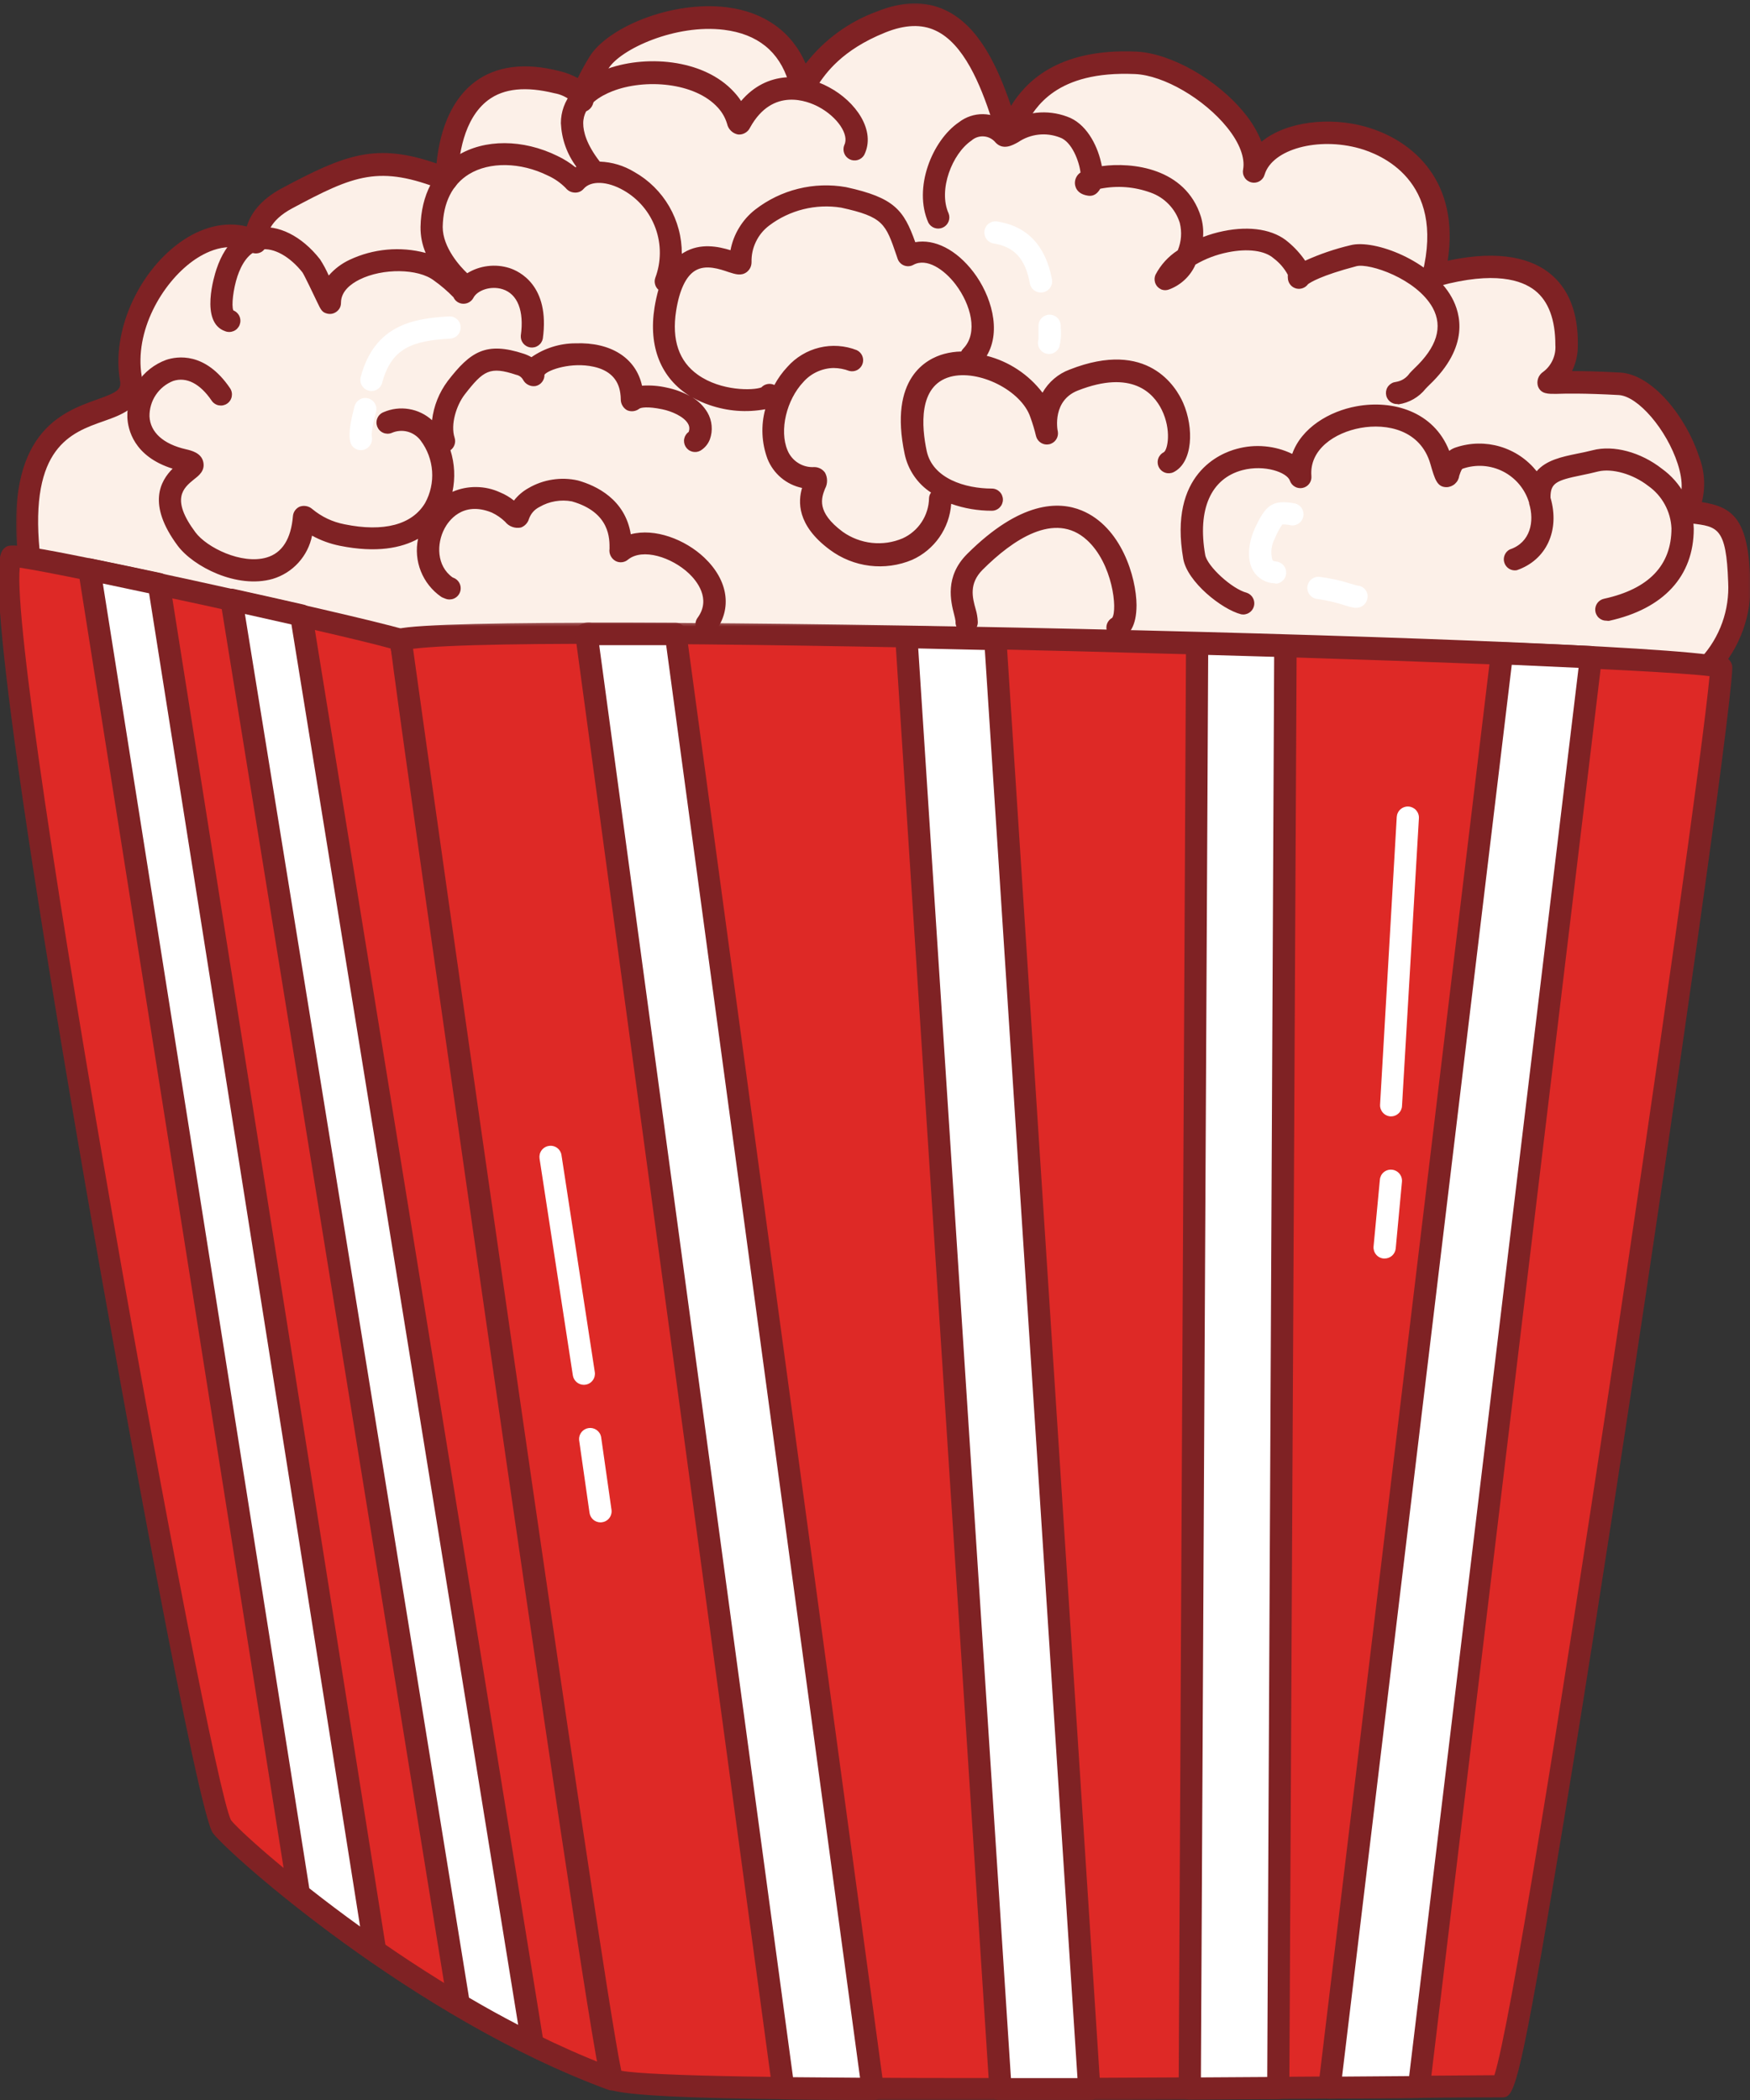 <svg width="440" height="528" viewBox="0 0 440 528" fill="none" xmlns="http://www.w3.org/2000/svg">
<rect x="0" y="0" width="440" height="528" fill="#333333" stroke="none"/>
<path fill-rule="evenodd" clip-rule="evenodd" d="M7.354 140.374C2.135 94.202 35.307 109.364 32.891 95.192C29.672 76.265 49.323 53.083 64.344 60.994C64.344 60.994 63.229 54.754 72.141 49.978C88.87 41.036 95.656 38.598 112.318 45.218C112.474 45.218 111.151 13.338 140.047 20.817C152.646 24.056 141.125 31.484 150.609 15.916C156.823 5.723 193.255 -5.121 200.932 19.822C202.901 26.166 201.979 13.546 221.609 5.671C239.016 -1.303 246.781 13.249 252.005 29.098C256.198 41.786 251.583 14.473 285.547 15.968C298.271 16.53 317.349 31.796 315.328 43.181C320.547 26.343 370.281 29.53 360.391 69.52C360.307 69.869 394.229 57.645 393.937 86.947C393.797 100.405 377.573 95.036 407.234 96.728C417.677 97.338 431.375 122.036 423.198 128.697C431.901 129.968 436.755 128.541 437.365 146.442C437.885 161.432 428.016 174.333 413.781 174.333L93.5 183.989L7.406 140.411L7.354 140.374Z" fill="#FCF0E8"/>
<mask id="mask0_775_18157" style="mask-type:luminance" maskUnits="userSpaceOnUse" x="4" y="0" width="437" height="187">
<path d="M4 0.333H440.479V187H4V0.333Z" fill="white"/>
</mask>
<g mask="url(#mask0_775_18157)">
<path d="M93.448 186.635C93.005 186.646 92.588 186.547 92.193 186.338L6.083 142.765C5.667 142.547 5.323 142.25 5.057 141.864C4.792 141.479 4.625 141.052 4.568 140.583C1.089 108.771 15.573 103.63 24.255 100.494C29.844 98.526 30.557 97.911 30.141 95.489C28.104 83.531 34.542 68.734 45.109 61.047C50.677 57.005 56.667 55.593 62.047 56.953C62.917 54.041 65.198 50.364 70.838 47.349C86.922 38.734 94.63 35.859 109.755 41.104C110.677 31.765 114.021 24.635 119.365 20.609C124.708 16.583 131.932 15.625 140.74 17.89C142.323 18.27 143.833 18.854 145.266 19.63C146.156 17.791 147.146 16 148.224 14.26C152.609 7.062 168.641 0.073 182.797 1.833C192.193 3.021 199.12 8.005 202.568 15.989C204.891 12.995 207.578 10.38 210.641 8.146C213.698 5.916 217.005 4.156 220.568 2.864C226.901 0.317 232.646 0.198 237.609 2.515C246.312 6.526 250.995 17.26 254.198 26.619C257.589 21.166 265.422 12.067 285.667 12.974C294.37 13.354 306.156 20.031 312.958 28.52C314.734 30.672 316.141 33.041 317.172 35.635C323.406 30.526 334.229 29.307 343.37 31.869C355.656 35.354 367.026 45.916 363.995 65.562C377.797 62.547 385.422 65.437 389.443 68.562C394.354 72.375 396.807 78.479 396.719 86.724C396.745 89.026 396.255 91.218 395.26 93.297H395.417C398.182 93.297 402.062 93.38 407.391 93.677C415.573 94.151 424.031 105.01 427.198 114.823C427.901 116.64 428.318 118.526 428.432 120.474C428.552 122.427 428.375 124.343 427.896 126.239C435.797 127.479 439.625 130.599 440.078 146.073C440.182 148.187 440.078 150.286 439.766 152.38C439.448 154.468 438.932 156.505 438.208 158.494C437.49 160.484 436.583 162.38 435.484 164.182C434.385 165.989 433.12 167.672 431.687 169.224C430.536 170.442 429.271 171.531 427.896 172.494C426.521 173.453 425.062 174.265 423.526 174.932C421.984 175.599 420.396 176.104 418.755 176.453C417.115 176.797 415.453 176.974 413.776 176.979L93.5 186.619L93.448 186.635ZM9.896 138.474L94.005 181.041L413.62 171.401C416.281 171.422 418.833 170.911 421.276 169.869C423.724 168.828 425.859 167.338 427.687 165.406C428.859 164.125 429.896 162.739 430.792 161.25C431.687 159.76 432.432 158.198 433.016 156.562C433.604 154.922 434.021 153.244 434.271 151.521C434.526 149.802 434.604 148.073 434.51 146.338C434.042 132.651 431.849 132.39 425.302 131.609C424.484 131.505 423.562 131.416 422.724 131.276C422.177 131.198 421.693 130.974 421.276 130.609C420.859 130.239 420.578 129.791 420.427 129.255C420.281 128.718 420.292 128.187 420.458 127.656C420.63 127.13 420.932 126.692 421.37 126.343C423.109 124.896 423.318 121.255 421.823 116.614C419.036 108.005 411.849 99.604 407.005 99.328C398.182 98.838 393.484 98.958 391.219 99.031C389.286 99.031 387.443 99.114 386.693 97.13C386.589 96.797 386.542 96.453 386.552 96.104C386.562 95.755 386.625 95.411 386.745 95.083C386.865 94.755 387.031 94.453 387.25 94.182C387.469 93.906 387.724 93.677 388.016 93.484C389.062 92.692 389.854 91.698 390.396 90.5C390.932 89.302 391.156 88.052 391.062 86.739C391.062 80.343 389.323 75.724 385.964 73.057C382.604 70.39 375.729 68.14 361.891 71.89C361.307 72.151 360.703 72.234 360.078 72.145C359.448 72.052 358.891 71.802 358.406 71.385C358.052 71.036 357.807 70.625 357.667 70.145C357.531 69.666 357.521 69.182 357.641 68.698C363.437 45.291 347.005 38.77 341.839 37.323C331.396 34.38 319.943 37.5 317.974 43.859C317.88 44.213 317.724 44.536 317.505 44.823C317.286 45.114 317.021 45.354 316.708 45.541C316.396 45.729 316.057 45.849 315.698 45.901C315.339 45.958 314.984 45.942 314.63 45.854C314.276 45.77 313.948 45.62 313.656 45.411C313.359 45.198 313.115 44.937 312.922 44.625C312.729 44.317 312.599 43.984 312.536 43.625C312.474 43.265 312.484 42.911 312.562 42.552C313.062 39.661 311.656 35.927 308.573 32.093C302.76 24.859 292.594 18.932 285.391 18.619C265.422 17.729 260.234 27.125 257.745 31.625C256.74 33.364 255.677 35.338 253.432 35.109C251.182 34.885 250.141 32.323 249.323 29.88C246.484 21.27 242.359 10.984 235.203 7.672C231.724 6.036 227.531 6.177 222.604 8.161C211.583 12.588 207.599 18.5 205.667 21.338C204.604 22.906 203.51 24.531 201.422 24.198C199.333 23.869 198.615 21.791 198.234 20.536C195.901 12.937 190.453 8.547 182.062 7.5C169.88 5.963 155.953 12.364 152.958 17.276C151.375 19.614 150.141 22.125 149.25 24.807V24.911C149.297 25.547 149.156 26.135 148.844 26.687C148.526 27.234 148.083 27.651 147.51 27.927C146.953 28.156 146.38 28.198 145.792 28.052C145.208 27.906 144.719 27.604 144.328 27.145C143.865 26.656 143.63 26.073 143.63 25.401C142.38 24.364 140.953 23.708 139.349 23.432C132.281 21.687 126.693 22.192 122.724 25.177C116.458 29.895 115.276 39.484 115.12 44.786C115.156 45.312 115.062 45.823 114.839 46.302C114.609 46.786 114.281 47.177 113.849 47.484C113.036 48.015 112.177 48.104 111.271 47.75C95.344 41.422 89.115 44 73.463 52.385C67.531 55.557 67.057 59.218 67.13 60.645C67.156 61.166 67.057 61.661 66.828 62.13C66.599 62.599 66.271 62.984 65.838 63.276C65.417 63.547 64.958 63.692 64.453 63.713C63.953 63.734 63.484 63.63 63.036 63.401C57.24 60.333 51.375 63.52 48.401 65.682C40.76 71.229 33.708 83.255 35.641 94.656C36.911 102.062 30.922 104.172 26.104 105.88C17.781 108.791 7.458 112.484 9.964 138.474H9.896Z" fill="#7F2224"/>
</g>
<path fill-rule="evenodd" clip-rule="evenodd" d="M100.703 160.822C89.198 157.333 4.328 138.666 2.984 139.802C-4.813 146.39 50.87 452.822 55.76 459.114C60.026 464.64 106.135 505.171 153.849 522.739C163.719 514.671 109.182 201.697 100.703 160.822Z" fill="#DE2926"/>
<path d="M153.849 525.599C153.515 525.599 153.198 525.541 152.89 525.422C103.771 507.349 57.87 466.489 53.552 460.932C49.828 456.135 30.594 350.521 21.854 300.13C-5.333 143.25 -0.776 139.401 1.193 137.76C2.515 136.63 3.177 136.015 48.625 145.937C70.26 150.64 95.38 156.396 101.526 158.239C102.015 158.39 102.432 158.651 102.776 159.031C103.125 159.411 103.349 159.849 103.458 160.349C107.458 179.698 123.193 267.812 136.911 353.729C163.229 518.625 158.146 522.88 155.625 524.901C155.114 525.349 154.526 525.583 153.849 525.599ZM4.969 142.729C2.203 169.26 52.318 446.203 58.078 457.635C61.87 462.5 105.89 501.213 152.073 519.114C155.901 490.094 107.979 211.317 98.219 163.052C82.984 158.833 17.156 144.526 4.969 142.729Z" fill="#7F2224"/>
<path fill-rule="evenodd" clip-rule="evenodd" d="M75.729 154.755L58.167 150.833L115.38 504.088C121.349 507.572 127.563 511.062 133.917 514.145L75.729 154.755ZM39.938 146.843C33.672 145.499 27.755 144.244 22.531 143.182L75.24 476.322C80.76 480.697 87.234 485.557 94.385 490.525L39.938 146.843Z" fill="white"/>
<path d="M133.916 516.885C133.484 516.88 133.073 516.781 132.682 516.588C126.588 513.588 120.286 510.171 113.953 506.426C113.203 505.984 112.755 505.333 112.609 504.473L55.448 151.249C55.38 150.796 55.416 150.348 55.568 149.911C55.713 149.473 55.953 149.098 56.286 148.775C56.62 148.453 57.01 148.234 57.458 148.109C57.906 147.984 58.354 147.973 58.807 148.078C64.901 149.421 70.891 150.765 76.37 152.02C76.927 152.145 77.401 152.416 77.791 152.833C78.182 153.249 78.422 153.739 78.51 154.301L136.703 513.676C136.786 514.192 136.729 514.687 136.531 515.171C136.333 515.656 136.026 516.051 135.604 516.359C135.104 516.723 134.541 516.9 133.916 516.885ZM117.922 502.275C122.083 504.718 126.224 506.999 130.281 509.109L73.271 157.005L61.578 154.374L117.922 502.275ZM94.317 493.281C93.739 493.286 93.208 493.124 92.734 492.791C86.135 488.208 79.646 483.395 73.448 478.484C72.875 478.036 72.531 477.458 72.422 476.739L19.698 143.619C19.625 143.166 19.666 142.718 19.812 142.286C19.958 141.854 20.198 141.473 20.531 141.161C20.859 140.838 21.239 140.619 21.677 140.489C22.114 140.364 22.557 140.348 23.005 140.442C28.224 141.51 34.25 142.765 40.516 144.104C41.078 144.223 41.562 144.494 41.958 144.916C42.359 145.338 42.599 145.833 42.687 146.406L97.083 490.093C97.172 490.645 97.094 491.176 96.864 491.682C96.635 492.192 96.286 492.598 95.812 492.895C95.354 493.176 94.854 493.317 94.317 493.317V493.281ZM77.766 474.77C81.906 478.031 86.187 481.255 90.541 484.39L37.484 149.176L25.859 146.718L77.766 474.77Z" fill="#7F2224"/>
<path fill-rule="evenodd" clip-rule="evenodd" d="M100.703 160.823C119.542 156.062 432.927 164.047 432.771 167.901C431.88 190.021 382.292 524.552 377.417 524.552C357.313 524.552 155.203 527.099 153.849 522.807C150.073 510.609 100.547 161.729 100.708 160.89L100.703 160.823Z" fill="#DE2926"/>
<mask id="mask1_775_18157" style="mask-type:luminance" maskUnits="userSpaceOnUse" x="97" y="156" width="339" height="373">
<path d="M97.333 156.333H436V528.302H97.333V156.333Z" fill="white"/>
</mask>
<g mask="url(#mask1_775_18157)">
<path d="M243.75 528.094C152.578 528.094 151.984 526.156 151.182 523.557C149.114 516.886 134.734 418.974 123.036 337.901C122.776 336.162 97.661 161.849 97.974 160.281C98.078 159.755 98.318 159.297 98.687 158.906C99.062 158.516 99.505 158.255 100.026 158.12C118.562 153.432 428.016 160.37 434.474 165.63C435.213 166.255 435.573 167.052 435.552 168.021C435.068 180.031 421.63 274.349 409.359 354.948C404.359 387.844 397.083 434.943 390.75 472.417C381.489 527.344 380.552 527.344 377.469 527.344C374.385 527.344 366.031 527.344 354.682 527.5C307.599 527.917 271.479 528.094 243.75 528.094ZM156.213 520.646C171.167 523.453 308.609 522.302 354.651 521.922L375.729 521.766C383.385 498.198 426.745 203.792 429.828 170.01C404.411 166.766 138.078 158.818 103.854 163.125C108.052 193.766 150.891 496.052 156.213 520.646Z" fill="#7F2224"/>
</g>
<path d="M169.896 159.427L219.438 525.234C211.479 525.234 203.927 525.109 196.948 525.021L147.406 159.359C154.37 159.359 161.906 159.359 169.896 159.359V159.427ZM399.995 165.214L356.74 524.708L334.25 524.885L377.641 164.255C385.807 164.568 393.307 164.901 399.995 165.214ZM323.266 162.427L321.422 524.99L299.172 525.13L301.021 161.797L323.266 162.427ZM250.245 160.682L273.88 525.25H251.552L227.875 160.141L250.245 160.578V160.682Z" fill="white"/>
<mask id="mask2_775_18157" style="mask-type:luminance" maskUnits="userSpaceOnUse" x="144" y="156" width="260" height="373">
<path d="M144 156.333H404V528.302H144V156.333Z" fill="white"/>
</mask>
<g mask="url(#mask2_775_18157)">
<path d="M251.552 528.093C251.198 528.088 250.854 528.026 250.526 527.89C250.198 527.76 249.901 527.573 249.646 527.333C249.385 527.088 249.182 526.807 249.031 526.489C248.875 526.166 248.792 525.828 248.766 525.474L225.094 160.369C225.036 159.552 225.292 158.849 225.859 158.26C226.411 157.64 227.104 157.354 227.927 157.385L250.297 157.822C250.646 157.828 250.979 157.895 251.302 158.031C251.625 158.161 251.917 158.349 252.167 158.588C252.422 158.828 252.62 159.109 252.771 159.421C252.922 159.739 253.005 160.072 253.031 160.421L276.667 525.057C276.719 525.864 276.469 526.562 275.922 527.151C275.38 527.744 274.703 528.041 273.901 528.036H251.568L251.552 528.093ZM230.87 163.036L254.177 522.494H270.906L247.615 163.416L230.87 163.036ZM219.438 528.02C211.479 528.02 203.906 527.916 196.911 527.828C196.578 527.828 196.255 527.765 195.943 527.64C195.63 527.52 195.349 527.349 195.099 527.13C194.849 526.906 194.646 526.645 194.495 526.349C194.339 526.052 194.24 525.739 194.198 525.406L144.641 159.724C144.536 158.89 144.755 158.151 145.302 157.51C146.323 156.682 147.484 156.369 148.781 156.567C155.344 156.567 162.396 156.567 169.844 156.567C170.177 156.572 170.505 156.635 170.818 156.755C171.13 156.875 171.411 157.046 171.661 157.27C171.911 157.489 172.12 157.75 172.276 158.046C172.432 158.343 172.531 158.656 172.578 158.989L222.203 524.849C222.26 525.25 222.229 525.64 222.115 526.031C222 526.416 221.807 526.765 221.542 527.067C221.276 527.369 220.958 527.609 220.594 527.776C220.224 527.942 219.839 528.02 219.438 528.02ZM199.385 522.27L216.234 522.406L167.495 162.218H150.661L199.385 522.27ZM299.141 527.916C298.771 527.916 298.411 527.843 298.068 527.703C297.729 527.562 297.427 527.359 297.161 527.093C296.901 526.828 296.703 526.526 296.563 526.182C296.422 525.838 296.354 525.484 296.354 525.109L298.198 161.796C298.203 161.015 298.484 160.349 299.036 159.791C299.589 159.229 300.266 158.968 301.052 159.01L323.302 159.635C323.667 159.645 324.016 159.718 324.349 159.864C324.688 160.01 324.979 160.218 325.234 160.479C325.49 160.739 325.682 161.041 325.818 161.385C325.953 161.724 326.021 162.078 326.016 162.442L324.172 525.005C324.172 525.375 324.099 525.729 323.958 526.067C323.818 526.406 323.62 526.708 323.359 526.963C323.099 527.224 322.802 527.427 322.464 527.567C322.125 527.708 321.771 527.776 321.401 527.776L299.156 527.916H299.141ZM303.771 164.671L301.943 522.323L318.62 522.218L320.359 165.145L303.771 164.671ZM334.25 527.692C333.412 527.687 332.719 527.375 332.162 526.75C331.604 526.119 331.375 525.385 331.479 524.552L374.859 163.927C374.896 163.572 375 163.244 375.167 162.932C375.333 162.619 375.547 162.349 375.818 162.125C376.083 161.895 376.385 161.724 376.719 161.609C377.052 161.494 377.396 161.447 377.745 161.468C385.927 161.781 393.412 162.109 400.13 162.427C400.516 162.447 400.88 162.541 401.229 162.718C401.573 162.89 401.87 163.125 402.12 163.416C402.365 163.713 402.547 164.046 402.656 164.416C402.771 164.786 402.802 165.161 402.76 165.546L359.505 525.041C359.464 525.375 359.365 525.692 359.214 525.994C359.057 526.296 358.854 526.557 358.599 526.786C358.349 527.01 358.068 527.187 357.75 527.307C357.438 527.432 357.109 527.494 356.771 527.5L334.266 527.692H334.25ZM380.099 167.151L337.432 522.114L354.302 521.989L396.896 167.916L380.099 167.151Z" fill="#7F2224"/>
</g>
<path d="M280.948 160.563C280.385 160.552 279.87 160.396 279.401 160.078C278.932 159.76 278.588 159.339 278.375 158.818C278.25 158.5 278.182 158.167 278.177 157.828C278.172 157.484 278.229 157.151 278.344 156.833C278.463 156.51 278.635 156.219 278.859 155.964C279.083 155.703 279.344 155.495 279.646 155.333C281 153.292 279.781 141.667 273.255 135.755C265.177 128.438 254.562 135.755 247.057 143.25C243.578 146.74 244.484 150.224 245.318 153.188C245.614 154.177 245.786 155.188 245.838 156.219C245.87 156.609 245.823 156.99 245.693 157.359C245.568 157.729 245.37 158.057 245.104 158.344C244.838 158.635 244.526 158.854 244.172 159.01C243.812 159.172 243.437 159.25 243.047 159.25C242.656 159.25 242.281 159.172 241.922 159.01C241.568 158.854 241.255 158.635 240.989 158.344C240.724 158.057 240.526 157.729 240.401 157.359C240.271 156.99 240.224 156.609 240.255 156.219C240.172 155.661 240.057 155.109 239.906 154.563C239.052 151.219 237.469 144.979 243.177 139.276C256.562 125.943 266.224 125.979 271.969 128.349C281.927 132.443 285.703 145.115 285.755 152.125C285.755 157.63 283.786 159.635 282.099 160.37C281.729 160.516 281.349 160.578 280.948 160.563ZM177.713 159.776C177.068 159.786 176.489 159.599 175.969 159.219C175.677 158.995 175.432 158.724 175.245 158.401C175.057 158.083 174.937 157.74 174.885 157.375C174.833 157.005 174.849 156.641 174.943 156.281C175.036 155.922 175.193 155.594 175.416 155.297C178.896 150.521 175.083 145.953 173.239 144.208C168.922 140.115 161.557 137.708 157.87 140.724C157.443 141.078 156.958 141.292 156.406 141.354C155.859 141.422 155.338 141.333 154.838 141.089C154.271 140.792 153.838 140.349 153.547 139.776C153.255 139.198 153.161 138.589 153.255 137.953C153.255 135.688 153.536 128.839 143.786 126.063C142.39 125.802 140.995 125.792 139.599 126.031C138.198 126.271 136.885 126.745 135.656 127.458C134.385 128.099 133.505 129.089 133.01 130.422C132.87 130.932 132.614 131.385 132.26 131.771C131.901 132.161 131.474 132.453 130.974 132.635C130.229 132.786 129.5 132.734 128.786 132.474C128.073 132.214 127.479 131.786 127.005 131.188C126.015 130.229 124.896 129.458 123.646 128.87C116.198 125.854 112.682 131.156 111.776 132.865C109.724 136.714 109.755 142.292 113.776 145.167L114.057 145.292C114.401 145.427 114.713 145.63 114.979 145.891C115.245 146.151 115.453 146.453 115.604 146.797C115.75 147.141 115.828 147.5 115.828 147.87C115.833 148.245 115.771 148.604 115.63 148.953C115.489 149.302 115.291 149.609 115.031 149.875C114.771 150.146 114.469 150.349 114.125 150.5C113.781 150.646 113.422 150.719 113.047 150.724C112.672 150.729 112.312 150.661 111.969 150.521L111.396 150.292C111.213 150.224 111.047 150.135 110.89 150.031C109.745 149.24 108.745 148.292 107.88 147.203C107.015 146.115 106.328 144.922 105.812 143.625C105.297 142.333 104.979 140.99 104.859 139.604C104.739 138.214 104.823 136.839 105.109 135.479C100.932 137.776 94.666 139.083 85.422 137.219C82.974 136.724 80.651 135.875 78.458 134.677C78.208 135.948 77.786 137.161 77.203 138.318C76.614 139.474 75.89 140.531 75.015 141.49C74.146 142.448 73.161 143.271 72.062 143.964C70.963 144.651 69.797 145.182 68.557 145.552C59.557 148.13 48.573 142.432 44.672 137.203C36.911 126.745 40.359 120.885 43.401 117.839C33.568 114.75 32.161 107.901 32.021 104.958C31.995 104.177 32.031 103.401 32.125 102.63C32.224 101.859 32.38 101.099 32.594 100.349C32.812 99.599 33.083 98.875 33.411 98.172C33.739 97.463 34.125 96.787 34.557 96.146C34.995 95.5 35.474 94.891 36.005 94.323C36.536 93.75 37.104 93.229 37.719 92.745C38.328 92.266 38.974 91.838 39.656 91.458C40.333 91.078 41.036 90.755 41.765 90.49C44.515 89.562 51.604 88.412 57.833 97.599C58.041 97.906 58.182 98.24 58.26 98.604C58.338 98.969 58.338 99.328 58.271 99.693C58.203 100.057 58.068 100.396 57.864 100.708C57.661 101.016 57.406 101.276 57.099 101.484C56.791 101.693 56.458 101.833 56.094 101.911C55.729 101.984 55.37 101.984 55.005 101.917C54.64 101.849 54.302 101.708 53.995 101.505C53.687 101.302 53.427 101.047 53.219 100.74C50.297 96.432 46.849 94.688 43.526 95.787C42.635 96.141 41.823 96.615 41.078 97.213C40.333 97.818 39.698 98.516 39.166 99.312C38.635 100.109 38.234 100.964 37.969 101.88C37.698 102.802 37.573 103.74 37.588 104.693C37.781 108.703 41.073 111.667 46.745 112.958C48.083 113.271 50.573 113.844 51.099 116.109C51.62 118.38 49.963 119.599 48.781 120.521C46.135 122.682 42.828 125.385 49.146 133.854C51.984 137.656 60.739 141.995 67.005 140.182C70.942 139.052 73.187 135.495 73.656 129.724C73.708 129.203 73.89 128.729 74.203 128.307C74.515 127.885 74.911 127.573 75.396 127.37C75.932 127.188 76.479 127.151 77.036 127.26C77.594 127.37 78.083 127.609 78.51 127.984C80.885 129.948 83.583 131.229 86.604 131.818C96.442 133.839 103.63 131.938 106.885 126.464C107.557 125.245 108.041 123.953 108.338 122.589C108.64 121.224 108.739 119.849 108.64 118.458C108.541 117.068 108.245 115.719 107.76 114.411C107.271 113.104 106.609 111.891 105.771 110.776C105.364 110.224 104.875 109.755 104.302 109.37C103.734 108.984 103.12 108.703 102.453 108.526C101.786 108.354 101.114 108.297 100.427 108.354C99.745 108.411 99.088 108.578 98.458 108.859C98.114 108.995 97.755 109.057 97.385 109.047C97.015 109.036 96.661 108.958 96.323 108.807C95.984 108.656 95.682 108.448 95.427 108.177C95.172 107.906 94.979 107.599 94.844 107.255C94.713 106.906 94.646 106.552 94.656 106.177C94.666 105.807 94.745 105.453 94.896 105.115C95.041 104.771 95.255 104.474 95.521 104.219C95.786 103.964 96.094 103.766 96.442 103.63C97.448 103.198 98.495 102.911 99.578 102.776C100.666 102.646 101.75 102.667 102.828 102.849C103.911 103.026 104.943 103.354 105.932 103.833C106.916 104.307 107.812 104.917 108.625 105.651C109.073 102.016 110.39 98.724 112.578 95.787C118.286 88.396 122.187 85.818 131.724 88.953C132.385 89.172 133.021 89.458 133.62 89.807C135.245 88.677 137 87.812 138.89 87.219C140.781 86.625 142.713 86.323 144.693 86.323C153.568 85.99 159.885 89.984 161.422 96.974C163.552 96.828 165.656 96.995 167.739 97.479C169.734 97.896 171.635 98.594 173.432 99.568C166.208 95.088 162.984 87.245 164.568 77.292C164.812 75.792 165.135 74.312 165.547 72.849C165.12 72.474 164.838 72.016 164.698 71.469C164.552 70.922 164.573 70.385 164.76 69.849C165.135 68.854 165.416 67.833 165.609 66.787C165.797 65.74 165.896 64.682 165.901 63.62C165.906 62.552 165.818 61.495 165.635 60.448C165.453 59.401 165.182 58.375 164.818 57.375C164.453 56.375 164.005 55.417 163.474 54.495C162.943 53.573 162.328 52.708 161.646 51.896C160.958 51.083 160.203 50.339 159.385 49.656C158.568 48.979 157.698 48.375 156.771 47.854C152.698 45.516 148.588 45.359 146.765 47.453C146.224 48.078 145.536 48.406 144.708 48.427C143.682 48.432 142.849 48.036 142.203 47.24C140.89 45.922 139.39 44.885 137.693 44.12C130.838 40.755 123.088 40.635 117.922 43.792C113.708 46.37 111.427 50.953 111.307 57.057C111.307 62.286 115.781 67.115 117.469 68.698C119.057 67.729 120.776 67.13 122.625 66.901C124.474 66.672 126.291 66.838 128.068 67.391C130.521 68.177 138.338 71.766 136.474 85.172C136.401 85.521 136.265 85.838 136.068 86.135C135.875 86.432 135.63 86.677 135.338 86.88C135.047 87.083 134.729 87.229 134.385 87.307C134.041 87.391 133.693 87.406 133.344 87.359C132.995 87.307 132.661 87.198 132.354 87.021C132.047 86.849 131.781 86.62 131.557 86.344C131.333 86.073 131.172 85.766 131.062 85.427C130.958 85.088 130.916 84.74 130.943 84.385C131.812 78.182 130.14 73.927 126.38 72.724C123.318 71.75 119.974 73.042 119.036 74.87C118.786 75.344 118.427 75.713 117.969 75.984C117.505 76.255 117.01 76.38 116.474 76.37C115.943 76.359 115.458 76.208 115.01 75.917C114.568 75.625 114.239 75.234 114.021 74.75C112.505 73.182 110.854 71.771 109.078 70.51C105.109 67.495 96.213 67.391 90.401 70.287C88.26 71.349 85.734 73.213 85.734 76.125C85.734 77.026 85.38 77.76 84.672 78.323C83.969 78.865 83.177 79.047 82.307 78.859C80.984 78.547 80.703 77.974 79.677 75.812C78.911 74.193 76.562 69.276 76.057 68.505C72.906 64.5 68.802 62.198 65.614 62.74C62.427 63.276 60.62 66.713 59.698 69.469C58.651 72.62 58.146 76.875 58.666 78.042C59.015 78.182 59.323 78.38 59.588 78.641C59.859 78.896 60.062 79.198 60.213 79.542C60.359 79.885 60.437 80.24 60.443 80.615C60.448 80.99 60.38 81.349 60.245 81.693C60.109 82.042 59.906 82.349 59.651 82.615C59.39 82.885 59.088 83.094 58.745 83.24C58.406 83.385 58.047 83.463 57.677 83.469C57.302 83.474 56.943 83.412 56.599 83.271C50.177 81.042 53.953 69.099 54.406 67.74C56.927 60.125 61.364 57.839 64.656 57.281C69.88 56.359 75.864 59.323 80.463 65.198C81.302 66.495 82.031 67.854 82.656 69.276C84.12 67.599 85.864 66.281 87.875 65.333C90.864 63.927 94.005 63.073 97.297 62.771C100.588 62.474 103.828 62.745 107.026 63.594C106.14 61.505 105.708 59.323 105.734 57.057C105.875 49.073 109.219 42.693 115.015 39.12C121.854 34.917 131.479 34.953 140.151 39.208C141.776 39.979 143.291 40.932 144.693 42.062L144.916 41.927C142.521 38.667 141.224 35.021 141.021 30.979C141.021 25.229 144.916 20.344 151.88 17.609C161.89 13.672 176.875 14.682 184.588 23.172C185.234 23.865 185.812 24.604 186.328 25.401C192.854 17.713 201.995 18.427 208.401 21.917C215.172 25.505 220.338 32.859 217.276 38.979C217.094 39.281 216.864 39.542 216.583 39.76C216.302 39.974 215.995 40.135 215.656 40.234C215.318 40.333 214.969 40.365 214.62 40.333C214.265 40.302 213.932 40.203 213.614 40.047C213.302 39.885 213.026 39.677 212.786 39.411C212.552 39.151 212.37 38.854 212.25 38.521C212.125 38.188 212.068 37.844 212.073 37.49C212.078 37.135 212.146 36.797 212.281 36.469C213.588 33.875 210.541 29.375 205.786 26.849C203.193 25.469 194.281 21.776 188.588 32.078C188.318 32.651 187.911 33.094 187.364 33.411C186.818 33.729 186.229 33.865 185.599 33.818C184.906 33.698 184.307 33.391 183.797 32.901C183.291 32.411 182.963 31.823 182.812 31.135C182.349 29.599 181.578 28.24 180.495 27.057C174.666 20.641 162.062 19.755 153.953 22.943C151.203 24.026 146.588 26.427 146.64 31.047C146.64 33.052 147.427 36.276 150.802 40.635C153.927 40.755 156.828 41.63 159.505 43.25C161.323 44.276 162.974 45.526 164.458 46.995C165.943 48.464 167.213 50.104 168.26 51.911C169.307 53.719 170.099 55.635 170.635 57.651C171.177 59.672 171.437 61.729 171.427 63.818L171.932 63.505C176.109 60.995 180.635 61.99 183.666 62.911C184.047 60.891 184.771 58.995 185.844 57.24C186.911 55.479 188.26 53.964 189.88 52.698C191.479 51.458 193.193 50.396 195.015 49.51C196.838 48.63 198.734 47.943 200.703 47.458C202.666 46.969 204.661 46.693 206.687 46.625C208.713 46.557 210.724 46.698 212.719 47.052C224.901 49.698 227.25 52.839 230.125 60.891C234.963 60.021 240.443 62.74 244.781 68.438C249.114 74.135 251.916 83.062 248.088 89.458C250.88 90.172 253.479 91.323 255.885 92.912C258.286 94.5 260.364 96.443 262.114 98.734C262.88 97.391 263.849 96.219 265.021 95.219C266.198 94.213 267.51 93.448 268.958 92.912C288.609 85.188 295.745 97.354 297.469 101.276C300.234 107.589 299.943 116.271 295.083 118.708C294.75 118.87 294.401 118.964 294.031 118.99C293.661 119.01 293.302 118.964 292.953 118.844C292.604 118.724 292.286 118.542 292.01 118.297C291.734 118.052 291.51 117.76 291.349 117.427C291.187 117.094 291.094 116.745 291.073 116.375C291.047 116.005 291.099 115.646 291.219 115.292C291.338 114.943 291.521 114.63 291.765 114.349C292.01 114.073 292.297 113.854 292.63 113.688C293.568 113.115 294.614 108.13 292.073 102.984C290.036 98.891 284.625 92.844 270.995 98.193C264.656 100.687 265.771 107.76 265.979 108.563C266.031 108.917 266.015 109.271 265.932 109.615C265.849 109.964 265.703 110.286 265.495 110.578C265.291 110.87 265.036 111.115 264.739 111.307C264.437 111.505 264.114 111.641 263.765 111.708C263.411 111.781 263.062 111.786 262.713 111.724C262.359 111.656 262.031 111.531 261.729 111.344C261.427 111.156 261.166 110.917 260.953 110.63C260.739 110.344 260.588 110.026 260.495 109.677C260.109 108.047 259.625 106.443 259.052 104.87C256.791 98.177 246.068 92.792 238.911 94.74C230.802 96.974 231.724 107.359 232.995 113.375C234.474 120.349 242.745 122.839 249.375 122.839C249.745 122.839 250.099 122.911 250.443 123.052C250.781 123.193 251.083 123.396 251.344 123.656C251.604 123.917 251.807 124.219 251.948 124.563C252.088 124.901 252.161 125.26 252.161 125.63C252.161 126 252.088 126.354 251.948 126.698C251.807 127.036 251.604 127.339 251.344 127.599C251.083 127.865 250.781 128.063 250.443 128.203C250.099 128.349 249.745 128.417 249.375 128.417C245.87 128.422 242.463 127.844 239.156 126.677C239.052 128.182 238.745 129.651 238.245 131.078C237.739 132.505 237.057 133.833 236.193 135.078C235.328 136.318 234.312 137.417 233.151 138.385C231.989 139.349 230.719 140.141 229.338 140.76C227.651 141.469 225.901 141.948 224.088 142.198C222.276 142.448 220.463 142.464 218.646 142.24C216.828 142.016 215.073 141.563 213.375 140.88C211.677 140.198 210.094 139.307 208.625 138.214C200.271 132.026 200.672 126.01 201.661 122.682C200.693 122.479 199.76 122.161 198.864 121.729C197.974 121.292 197.146 120.755 196.385 120.115C195.625 119.474 194.958 118.75 194.375 117.943C193.797 117.135 193.323 116.271 192.958 115.344C192.224 113.349 191.807 111.292 191.708 109.167C191.614 107.042 191.844 104.953 192.401 102.901C187.672 103.755 183.031 103.411 178.479 101.87C176.953 101.359 175.489 100.708 174.094 99.917C175.661 100.865 176.922 102.125 177.87 103.703C178.463 104.729 178.818 105.839 178.922 107.026C179.031 108.208 178.88 109.359 178.479 110.479C177.995 111.698 177.198 112.646 176.078 113.323C175.76 113.49 175.427 113.594 175.073 113.635C174.719 113.672 174.37 113.646 174.026 113.552C173.687 113.458 173.37 113.307 173.088 113.089C172.802 112.875 172.568 112.615 172.385 112.313C172.198 112.005 172.078 111.677 172.015 111.328C171.958 110.974 171.963 110.625 172.041 110.276C172.114 109.927 172.25 109.609 172.448 109.313C172.646 109.016 172.89 108.766 173.187 108.563V108.479C173.416 107.781 173.344 107.115 172.958 106.49C171.948 104.745 168.906 103.385 166.484 102.901C162.776 102.13 161.104 102.479 160.739 102.76C160.302 103.099 159.802 103.307 159.25 103.375C158.703 103.443 158.172 103.365 157.661 103.141C157.161 102.859 156.771 102.464 156.489 101.964C156.203 101.464 156.068 100.927 156.078 100.354C156.073 99.838 156.036 99.328 155.953 98.818C155.469 95.333 153.203 93.052 149.219 92.198C143.75 90.995 137.937 92.927 136.896 94.203C136.906 94.531 136.859 94.849 136.76 95.162C136.656 95.474 136.505 95.76 136.307 96.021C136.109 96.281 135.87 96.505 135.594 96.682C135.318 96.859 135.021 96.984 134.698 97.057C134.057 97.167 133.443 97.078 132.854 96.787C132.271 96.5 131.823 96.068 131.515 95.49C131.12 94.812 130.541 94.396 129.776 94.234C123.161 92.042 121.541 93.135 116.859 99.167C114.755 101.885 113.219 106.719 114.302 110.063C114.484 110.646 114.479 111.224 114.286 111.802C114.094 112.38 113.75 112.849 113.255 113.203C114.323 116.646 114.495 120.13 113.76 123.661C115.677 122.833 117.677 122.432 119.765 122.458C121.849 122.479 123.838 122.927 125.734 123.797C126.995 124.313 128.156 125 129.219 125.854C130.224 124.573 131.432 123.531 132.854 122.734C134.734 121.635 136.745 120.922 138.896 120.589C141.041 120.255 143.177 120.323 145.302 120.802C149.896 122.089 157.172 125.526 158.599 134.328C164.62 132.724 172.229 135.599 177.083 140.203C183.073 145.885 184.151 152.979 179.885 158.693C179.333 159.401 178.609 159.76 177.713 159.776ZM209.568 92.526C208.12 92.557 206.739 92.88 205.427 93.484C204.114 94.088 202.974 94.932 202.01 96.016C197.729 100.547 195.916 108.214 197.989 113.182C198.255 113.849 198.62 114.453 199.078 115.005C199.536 115.557 200.068 116.021 200.672 116.401C201.276 116.786 201.922 117.063 202.614 117.24C203.312 117.417 204.015 117.484 204.729 117.438C205.26 117.438 205.765 117.563 206.245 117.807C206.719 118.057 207.114 118.396 207.427 118.833C207.776 119.464 207.948 120.141 207.948 120.859C207.948 121.583 207.776 122.26 207.427 122.891C206.536 125.208 205.177 128.729 211.896 133.719C212.979 134.484 214.14 135.104 215.38 135.573C216.62 136.042 217.896 136.349 219.213 136.495C220.531 136.635 221.844 136.615 223.156 136.422C224.469 136.229 225.734 135.87 226.953 135.354C227.927 134.911 228.823 134.344 229.63 133.646C230.443 132.953 231.146 132.156 231.729 131.26C232.318 130.365 232.771 129.406 233.083 128.385C233.401 127.365 233.568 126.318 233.588 125.245C233.614 124.729 233.781 124.266 234.094 123.849C232.39 122.74 230.963 121.344 229.812 119.667C228.666 117.984 227.88 116.151 227.458 114.161C223.406 94.984 233.031 90.172 237.364 88.99C238.776 88.609 240.219 88.406 241.682 88.38C241.818 88.094 242 87.838 242.219 87.615C246 83.708 244.099 76.562 240.271 71.521C237.401 67.74 232.995 64.76 229.651 66.588C229.291 66.792 228.906 66.906 228.495 66.932C228.083 66.958 227.687 66.896 227.307 66.75C226.922 66.599 226.588 66.375 226.302 66.073C226.021 65.776 225.812 65.432 225.682 65.042L225.422 64.271C222.672 56.219 222.099 54.526 211.5 52.208C209.916 51.953 208.323 51.859 206.724 51.927C205.12 51.995 203.541 52.224 201.989 52.609C200.432 52.995 198.932 53.536 197.484 54.224C196.036 54.911 194.677 55.74 193.396 56.708C191.958 57.797 190.844 59.151 190.062 60.781C189.276 62.406 188.911 64.125 188.958 65.927C188.943 66.953 188.536 67.781 187.739 68.422C186.328 69.448 184.885 68.943 183.229 68.422C180.932 67.635 177.453 66.432 174.786 68.052C172.474 69.432 170.818 72.938 170 78.146C168.854 85.453 170.698 90.87 175.469 94.234C181.281 98.365 189.39 98.208 191.427 97.406C191.849 96.958 192.359 96.677 192.963 96.562C193.568 96.453 194.146 96.531 194.703 96.797C195.599 95.13 196.693 93.609 197.989 92.229C199.052 91.031 200.271 90.021 201.64 89.198C203.015 88.37 204.479 87.771 206.036 87.396C207.594 87.021 209.166 86.885 210.765 86.995C212.359 87.104 213.906 87.448 215.396 88.031C215.713 88.177 215.995 88.375 216.234 88.625C216.479 88.875 216.666 89.162 216.802 89.484C216.937 89.807 217.01 90.146 217.021 90.495C217.026 90.844 216.974 91.182 216.854 91.51C216.739 91.838 216.562 92.135 216.333 92.396C216.104 92.662 215.833 92.875 215.526 93.037C215.219 93.198 214.89 93.297 214.541 93.338C214.198 93.375 213.854 93.349 213.515 93.26C212.245 92.781 210.927 92.537 209.568 92.526ZM403.927 156.063C403.578 156.073 403.239 156.016 402.911 155.896C402.583 155.776 402.291 155.599 402.031 155.37C401.765 155.141 401.557 154.87 401.396 154.557C401.234 154.25 401.135 153.922 401.099 153.573C401.062 153.224 401.088 152.885 401.182 152.547C401.271 152.208 401.422 151.901 401.625 151.62C401.833 151.339 402.083 151.104 402.38 150.917C402.672 150.729 402.995 150.604 403.333 150.536C414.562 148.078 420.255 142.12 420.255 132.844C420.156 130.714 419.594 128.708 418.573 126.833C417.547 124.964 416.166 123.411 414.422 122.177C410.541 119.146 405.318 117.714 401.838 118.536C400.375 118.917 398.948 119.214 397.588 119.495C391.291 120.781 389.791 121.448 389.844 125.141C392.245 133.385 388.802 140.828 381.349 143.375C381.021 143.427 380.698 143.427 380.37 143.365C380.041 143.302 379.734 143.188 379.453 143.016C379.166 142.844 378.922 142.63 378.713 142.37C378.505 142.109 378.349 141.823 378.245 141.505C378.135 141.188 378.088 140.865 378.099 140.531C378.109 140.203 378.182 139.88 378.307 139.573C378.432 139.266 378.604 138.984 378.828 138.74C379.052 138.495 379.312 138.297 379.609 138.146C384.833 136.401 385.838 131.068 384.463 126.589V126.411C384.213 125.573 383.88 124.76 383.469 123.99C383.052 123.214 382.562 122.484 382.005 121.813C381.443 121.135 380.818 120.521 380.13 119.974C379.448 119.427 378.713 118.948 377.932 118.552C377.151 118.151 376.333 117.833 375.489 117.599C374.64 117.365 373.781 117.219 372.906 117.156C372.031 117.099 371.156 117.125 370.286 117.245C369.416 117.359 368.568 117.563 367.739 117.854C367.635 117.854 367.375 118.151 366.901 119.599C366.849 119.99 366.734 120.359 366.552 120.708C366.37 121.057 366.13 121.365 365.838 121.63C365.547 121.896 365.219 122.099 364.854 122.25C364.489 122.396 364.109 122.479 363.719 122.49C361.318 122.49 360.76 120.521 359.646 116.672C357.172 108.057 348.646 106.401 342.099 107.589C335.552 108.771 329.182 113.026 329.724 119.688C329.755 120.026 329.724 120.359 329.635 120.693C329.547 121.021 329.396 121.323 329.198 121.599C328.995 121.875 328.75 122.109 328.463 122.292C328.172 122.479 327.864 122.609 327.526 122.677C327.193 122.75 326.859 122.76 326.521 122.703C326.182 122.651 325.864 122.542 325.568 122.37C325.271 122.203 325.015 121.984 324.797 121.719C324.583 121.453 324.416 121.161 324.307 120.833C323.562 118.76 317.958 116.755 312.401 118.203C304.448 120.297 301.021 128.052 303.021 139.505C303.526 142.38 309.776 148.099 313.463 149.036C313.802 149.151 314.104 149.323 314.375 149.552C314.646 149.781 314.864 150.047 315.031 150.359C315.203 150.672 315.307 151.005 315.349 151.354C315.396 151.708 315.37 152.052 315.281 152.396C315.193 152.74 315.047 153.057 314.838 153.344C314.63 153.63 314.38 153.87 314.083 154.057C313.786 154.25 313.463 154.38 313.114 154.448C312.771 154.521 312.422 154.521 312.073 154.458C307.161 153.203 298.51 146.286 297.505 140.516C293.776 119.109 306.87 113.932 310.974 112.854C313.297 112.219 315.656 112.01 318.052 112.229C320.448 112.448 322.734 113.078 324.901 114.125C327.234 107.536 334.25 103.385 341.088 102.151C350.088 100.495 360.479 103.385 364.38 113.359C364.906 112.958 365.489 112.661 366.12 112.469C367.01 112.172 367.916 111.948 368.844 111.792C369.771 111.63 370.698 111.547 371.64 111.531C372.578 111.516 373.51 111.573 374.443 111.698C375.37 111.828 376.286 112.026 377.182 112.292C378.083 112.557 378.958 112.896 379.807 113.297C380.656 113.693 381.469 114.156 382.25 114.682C383.026 115.208 383.76 115.786 384.448 116.427C385.14 117.063 385.776 117.75 386.364 118.484C388.75 115.677 392.771 114.839 396.495 114.073C397.765 113.828 399.088 113.547 400.443 113.203C405.666 111.839 412.526 113.672 417.854 117.854C419.057 118.719 420.146 119.708 421.125 120.823C422.099 121.938 422.932 123.151 423.63 124.458C424.323 125.771 424.859 127.141 425.234 128.573C425.609 130.01 425.818 131.469 425.859 132.948C425.859 144.875 418.286 153.083 404.552 156.099C404.344 156.115 404.135 156.104 403.927 156.063ZM351.359 101.594C351 101.604 350.646 101.552 350.307 101.427C349.969 101.307 349.661 101.125 349.39 100.885C349.125 100.641 348.911 100.359 348.75 100.036C348.588 99.708 348.5 99.365 348.474 99.005C348.448 98.646 348.489 98.292 348.599 97.948C348.708 97.604 348.88 97.292 349.114 97.016C349.349 96.74 349.62 96.516 349.943 96.344C350.26 96.172 350.599 96.068 350.958 96.031C352.427 95.787 353.583 95.052 354.437 93.833C354.807 93.432 355.172 93.052 355.573 92.667C361.281 87.266 362.849 82.208 360.219 77.38C356.13 70.026 344.255 66.12 341.073 66.922C332.005 69.307 329.443 71.037 328.885 71.438C328.552 71.896 328.12 72.229 327.594 72.432C327.062 72.635 326.515 72.672 325.963 72.552C325.661 72.479 325.375 72.365 325.109 72.198C324.844 72.031 324.614 71.828 324.422 71.583C324.224 71.338 324.073 71.073 323.969 70.776C323.864 70.484 323.807 70.182 323.802 69.87C323.776 69.609 323.776 69.354 323.802 69.099C322.911 67.463 321.724 66.078 320.234 64.953C318.01 62.984 313.693 62.422 308.713 63.438C305.807 64.021 303.073 65.057 300.515 66.557V66.662C299.864 68.083 298.963 69.333 297.812 70.396C296.661 71.458 295.354 72.26 293.885 72.797C293.26 73.021 292.64 73.021 292.021 72.797L291.791 72.672C291.489 72.521 291.224 72.318 290.995 72.062C290.734 71.76 290.541 71.417 290.416 71.037C290.318 70.698 290.276 70.354 290.297 70.005C290.323 69.688 290.396 69.38 290.521 69.083C291.859 66.547 293.729 64.495 296.13 62.932C297.036 60.688 297.203 58.396 296.635 56.047C296.078 54.271 295.151 52.714 293.864 51.37C292.573 50.031 291.057 49.052 289.307 48.427C285.172 46.932 280.948 46.609 276.635 47.453C276.443 47.802 276.203 48.125 275.922 48.411C275.25 49.089 274.443 49.349 273.5 49.193C270.489 48.724 270.26 46.615 270.26 45.99C270.265 45.458 270.39 44.964 270.64 44.5C270.89 44.036 271.234 43.661 271.672 43.375C271.344 40.599 269.495 35.562 266.448 34.552C265.599 34.224 264.719 34 263.807 33.88C262.901 33.76 261.995 33.755 261.083 33.859C260.172 33.964 259.291 34.172 258.432 34.49C257.573 34.807 256.765 35.224 256.005 35.74C254.599 36.521 252.245 37.849 250.333 35.859C249.969 35.406 249.536 35.047 249.026 34.776C248.515 34.505 247.969 34.344 247.396 34.297C246.818 34.25 246.255 34.318 245.708 34.5C245.161 34.682 244.672 34.969 244.239 35.354C239.416 38.63 235.833 47.729 238.51 53.672C238.64 54.01 238.698 54.354 238.693 54.708C238.687 55.068 238.614 55.411 238.479 55.74C238.344 56.068 238.151 56.365 237.901 56.62C237.651 56.875 237.364 57.078 237.041 57.224C236.719 57.37 236.375 57.448 236.021 57.469C235.666 57.484 235.318 57.432 234.979 57.318C234.646 57.203 234.338 57.026 234.068 56.797C233.797 56.562 233.578 56.292 233.411 55.974C229.547 47.26 234.37 35.318 241.104 30.734C241.974 30.062 242.927 29.552 243.969 29.203C245.01 28.854 246.078 28.688 247.177 28.703C248.276 28.719 249.338 28.917 250.37 29.292C251.401 29.672 252.338 30.213 253.187 30.912H253.276C254.375 30.208 255.547 29.641 256.781 29.208C258.015 28.776 259.281 28.49 260.578 28.354C261.88 28.213 263.177 28.224 264.474 28.385C265.771 28.547 267.036 28.854 268.26 29.307C272.995 30.927 275.781 36.276 276.807 40.703C276.896 41.036 276.963 41.401 277.031 41.771C284.693 40.724 298.01 42.24 301.906 54.37C302.427 56.078 302.62 57.823 302.479 59.599C304.151 58.953 305.864 58.453 307.614 58.104C314.385 56.708 320.338 57.734 323.943 60.906C325.557 62.26 326.963 63.807 328.156 65.547C331.828 63.88 335.63 62.583 339.557 61.656C345.547 60.089 359.906 65.562 365.005 74.766C367.271 78.844 369.547 87.141 359.333 96.833C359.015 97.13 358.739 97.443 358.443 97.74C357.594 98.802 356.583 99.672 355.406 100.349C354.224 101.026 352.963 101.464 351.62 101.661C351.531 101.646 351.443 101.62 351.359 101.594Z" fill="#7F2224"/>
<path d="M150.974 382.771C150.641 382.771 150.318 382.708 150 382.589C149.687 382.474 149.406 382.302 149.151 382.083C148.901 381.859 148.693 381.604 148.531 381.307C148.375 381.011 148.271 380.698 148.224 380.365L145.599 362.026C145.573 361.672 145.614 361.328 145.719 360.99C145.828 360.651 145.995 360.344 146.213 360.068C146.437 359.792 146.703 359.568 147.01 359.391C147.318 359.219 147.651 359.104 148 359.057C148.349 359.005 148.698 359.021 149.042 359.104C149.385 359.188 149.703 359.328 149.995 359.531C150.286 359.734 150.531 359.984 150.724 360.281C150.922 360.573 151.057 360.896 151.13 361.245L153.745 379.578C153.797 379.948 153.781 380.307 153.687 380.667C153.599 381.026 153.443 381.354 153.219 381.651C152.995 381.948 152.724 382.193 152.406 382.38C152.088 382.568 151.745 382.688 151.375 382.734C151.245 382.766 151.109 382.776 150.974 382.771Z" fill="white"/>
<path d="M146.797 348.188C146.464 348.188 146.141 348.125 145.828 348.01C145.516 347.891 145.234 347.724 144.979 347.51C144.729 347.292 144.521 347.037 144.354 346.745C144.193 346.458 144.083 346.146 144.031 345.818L135.656 291.292C135.604 290.927 135.62 290.568 135.708 290.208C135.797 289.849 135.948 289.521 136.167 289.224C136.385 288.927 136.656 288.682 136.969 288.49C137.286 288.297 137.625 288.177 137.99 288.12C138.359 288.057 138.724 288.068 139.083 288.156C139.448 288.24 139.776 288.391 140.078 288.615C140.375 288.833 140.62 289.104 140.812 289.422C141.005 289.745 141.125 290.089 141.177 290.453L149.547 344.964C149.604 345.328 149.589 345.693 149.505 346.052C149.417 346.412 149.26 346.745 149.042 347.042C148.823 347.344 148.557 347.589 148.24 347.781C147.922 347.974 147.583 348.094 147.214 348.151L146.797 348.188Z" fill="white"/>
<path d="M348.156 316.427H347.88C347.51 316.396 347.161 316.292 346.833 316.12C346.505 315.948 346.224 315.719 345.99 315.437C345.75 315.151 345.578 314.833 345.469 314.479C345.359 314.125 345.318 313.765 345.354 313.396L346.938 296.625C346.969 296.255 347.068 295.906 347.234 295.573C347.406 295.245 347.635 294.958 347.917 294.724C348.203 294.484 348.526 294.312 348.88 294.203C349.234 294.094 349.599 294.057 349.969 294.099C350.333 294.13 350.682 294.234 351.01 294.406C351.339 294.578 351.62 294.807 351.854 295.088C352.094 295.375 352.266 295.693 352.375 296.047C352.484 296.401 352.526 296.76 352.49 297.13L350.922 313.917C350.885 314.26 350.792 314.583 350.635 314.89C350.479 315.198 350.276 315.469 350.021 315.703C349.76 315.932 349.474 316.109 349.156 316.234C348.833 316.359 348.5 316.427 348.156 316.427Z" fill="white"/>
<path d="M349.724 280.692H349.62C349.25 280.671 348.901 280.578 348.567 280.416C348.234 280.255 347.942 280.036 347.698 279.76C347.453 279.489 347.271 279.177 347.146 278.828C347.021 278.479 346.968 278.119 346.989 277.75L351.182 205.411C351.208 205.041 351.297 204.687 351.458 204.354C351.62 204.02 351.838 203.734 352.12 203.484C352.396 203.239 352.708 203.057 353.057 202.937C353.406 202.812 353.765 202.765 354.135 202.786C354.505 202.807 354.854 202.901 355.187 203.062C355.521 203.224 355.812 203.442 356.057 203.718C356.302 204 356.484 204.312 356.604 204.661C356.729 205.01 356.776 205.369 356.755 205.739L352.505 278.078C352.489 278.437 352.401 278.776 352.25 279.093C352.104 279.416 351.896 279.703 351.635 279.942C351.38 280.187 351.083 280.375 350.75 280.505C350.422 280.635 350.078 280.697 349.724 280.692Z" fill="white"/>
<path d="M340.917 152.823H340.672C339.786 152.692 338.922 152.479 338.078 152.177C335.87 151.468 333.62 150.948 331.323 150.609C330.953 150.583 330.604 150.495 330.271 150.333C329.937 150.172 329.651 149.948 329.401 149.672C329.156 149.396 328.974 149.083 328.854 148.734C328.734 148.38 328.682 148.021 328.703 147.651C328.724 147.281 328.818 146.932 328.979 146.599C329.14 146.265 329.359 145.974 329.635 145.729C329.911 145.484 330.229 145.302 330.578 145.177C330.927 145.057 331.286 145.005 331.656 145.031C334.37 145.354 337.026 145.932 339.625 146.771C340.39 147 341.021 147.192 341.37 147.245C341.734 147.271 342.078 147.37 342.401 147.541C342.729 147.708 343.005 147.932 343.239 148.218C343.474 148.5 343.64 148.817 343.745 149.166C343.849 149.521 343.88 149.875 343.838 150.239C343.802 150.604 343.703 150.942 343.542 151.265C343.375 151.588 343.156 151.87 342.885 152.109C342.614 152.349 342.307 152.531 341.969 152.651C341.625 152.776 341.276 152.833 340.917 152.823Z" fill="white"/>
<path d="M320.687 146.667H320.479C319.37 146.63 318.339 146.333 317.38 145.776C316.427 145.213 315.661 144.463 315.083 143.51C313.224 140.338 314.146 135.807 315.484 132.896C318.182 127.057 319.833 125.526 325.63 126.588C325.979 126.677 326.292 126.823 326.583 127.031C326.87 127.239 327.109 127.495 327.302 127.792C327.495 128.094 327.625 128.417 327.693 128.766C327.76 129.114 327.766 129.463 327.698 129.812C327.635 130.167 327.51 130.489 327.323 130.792C327.135 131.094 326.896 131.349 326.609 131.562C326.323 131.776 326.01 131.927 325.667 132.021C325.323 132.109 324.974 132.135 324.625 132.094C323.901 131.927 323.172 131.844 322.427 131.854C321.661 132.937 321.031 134.099 320.552 135.338C319.63 137.062 319.417 138.87 319.906 140.76C319.906 140.88 320.115 141.125 320.88 141.177C321.234 141.213 321.568 141.318 321.88 141.479C322.193 141.641 322.469 141.859 322.703 142.125C322.932 142.396 323.109 142.698 323.229 143.031C323.344 143.364 323.401 143.708 323.385 144.062C323.375 144.417 323.297 144.76 323.156 145.083C323.016 145.411 322.823 145.698 322.568 145.948C322.318 146.203 322.031 146.396 321.708 146.542C321.38 146.682 321.042 146.76 320.687 146.771V146.667Z" fill="white"/>
<path d="M90.734 113.182C90.12 113.192 89.573 113.01 89.083 112.645C88.594 112.281 88.271 111.801 88.104 111.213C87.615 109.468 87.927 106.734 89.146 102.13C89.245 101.775 89.406 101.447 89.63 101.15C89.854 100.859 90.13 100.619 90.448 100.432C90.771 100.249 91.115 100.13 91.479 100.083C91.849 100.036 92.208 100.057 92.568 100.15C92.927 100.249 93.25 100.411 93.547 100.635C93.838 100.859 94.078 101.135 94.266 101.458C94.448 101.775 94.568 102.119 94.615 102.489C94.661 102.859 94.641 103.218 94.542 103.578C93.292 108.265 93.448 109.52 93.484 109.713C93.562 110.072 93.568 110.432 93.51 110.796C93.448 111.156 93.323 111.494 93.135 111.812C92.948 112.124 92.703 112.39 92.411 112.614C92.12 112.838 91.797 112.999 91.448 113.093C91.208 113.15 90.974 113.176 90.734 113.182Z" fill="white"/>
<path d="M93.411 98.312C93.161 98.312 92.922 98.281 92.682 98.208C92.318 98.114 91.984 97.953 91.687 97.723C91.391 97.489 91.146 97.213 90.963 96.885C90.776 96.557 90.661 96.203 90.62 95.828C90.578 95.453 90.609 95.083 90.713 94.723C94.198 81.687 103.995 80.046 112.875 79.557C113.245 79.531 113.604 79.578 113.958 79.697C114.307 79.822 114.62 80.005 114.901 80.249C115.177 80.499 115.396 80.791 115.552 81.13C115.713 81.463 115.797 81.817 115.812 82.192C115.833 82.562 115.786 82.921 115.661 83.27C115.542 83.619 115.359 83.932 115.109 84.208C114.864 84.484 114.573 84.703 114.239 84.864C113.906 85.025 113.557 85.114 113.187 85.135C103.682 85.677 98.443 87.525 96.109 96.171C95.958 96.796 95.63 97.307 95.13 97.708C94.625 98.104 94.052 98.307 93.411 98.312Z" fill="white"/>
<path d="M263.771 89.005C263.417 89.005 263.073 88.937 262.745 88.812C262.406 88.687 262.109 88.499 261.849 88.255C261.588 88.01 261.38 87.723 261.229 87.4C261.073 87.072 260.99 86.734 260.969 86.374C260.948 86.015 260.995 85.666 261.104 85.328C261.104 84.77 261.104 83.046 261.104 82.468V81.703C261.135 81.348 261.224 81.015 261.38 80.697C261.531 80.38 261.74 80.103 262 79.864C262.255 79.624 262.552 79.437 262.88 79.312C263.208 79.182 263.547 79.119 263.901 79.119C264.255 79.119 264.594 79.182 264.922 79.312C265.25 79.437 265.542 79.624 265.802 79.864C266.062 80.103 266.266 80.38 266.422 80.697C266.573 81.015 266.667 81.348 266.693 81.703V82.328C266.865 83.973 266.75 85.593 266.344 87.192C266.146 87.734 265.807 88.166 265.338 88.499C264.87 88.833 264.344 88.999 263.771 89.005Z" fill="white"/>
<path d="M261.682 73.547C261.354 73.547 261.036 73.489 260.729 73.38C260.416 73.265 260.14 73.109 259.885 72.896C259.635 72.687 259.427 72.437 259.265 72.156C259.099 71.87 258.989 71.567 258.932 71.245C257.833 65.094 254.995 61.989 249.739 61.203C249.385 61.135 249.062 61 248.76 60.802C248.458 60.604 248.208 60.359 248 60.062C247.791 59.765 247.651 59.443 247.567 59.093C247.484 58.745 247.468 58.39 247.526 58.036C247.578 57.677 247.698 57.343 247.88 57.036C248.057 56.724 248.291 56.458 248.578 56.239C248.859 56.015 249.177 55.854 249.521 55.755C249.864 55.656 250.218 55.625 250.578 55.661C258.234 56.812 262.901 61.729 264.5 70.25C264.562 70.614 264.557 70.979 264.474 71.338C264.396 71.703 264.25 72.036 264.036 72.338C263.823 72.64 263.562 72.896 263.25 73.094C262.937 73.297 262.604 73.427 262.239 73.495L261.682 73.547Z" fill="white"/>
</svg>
